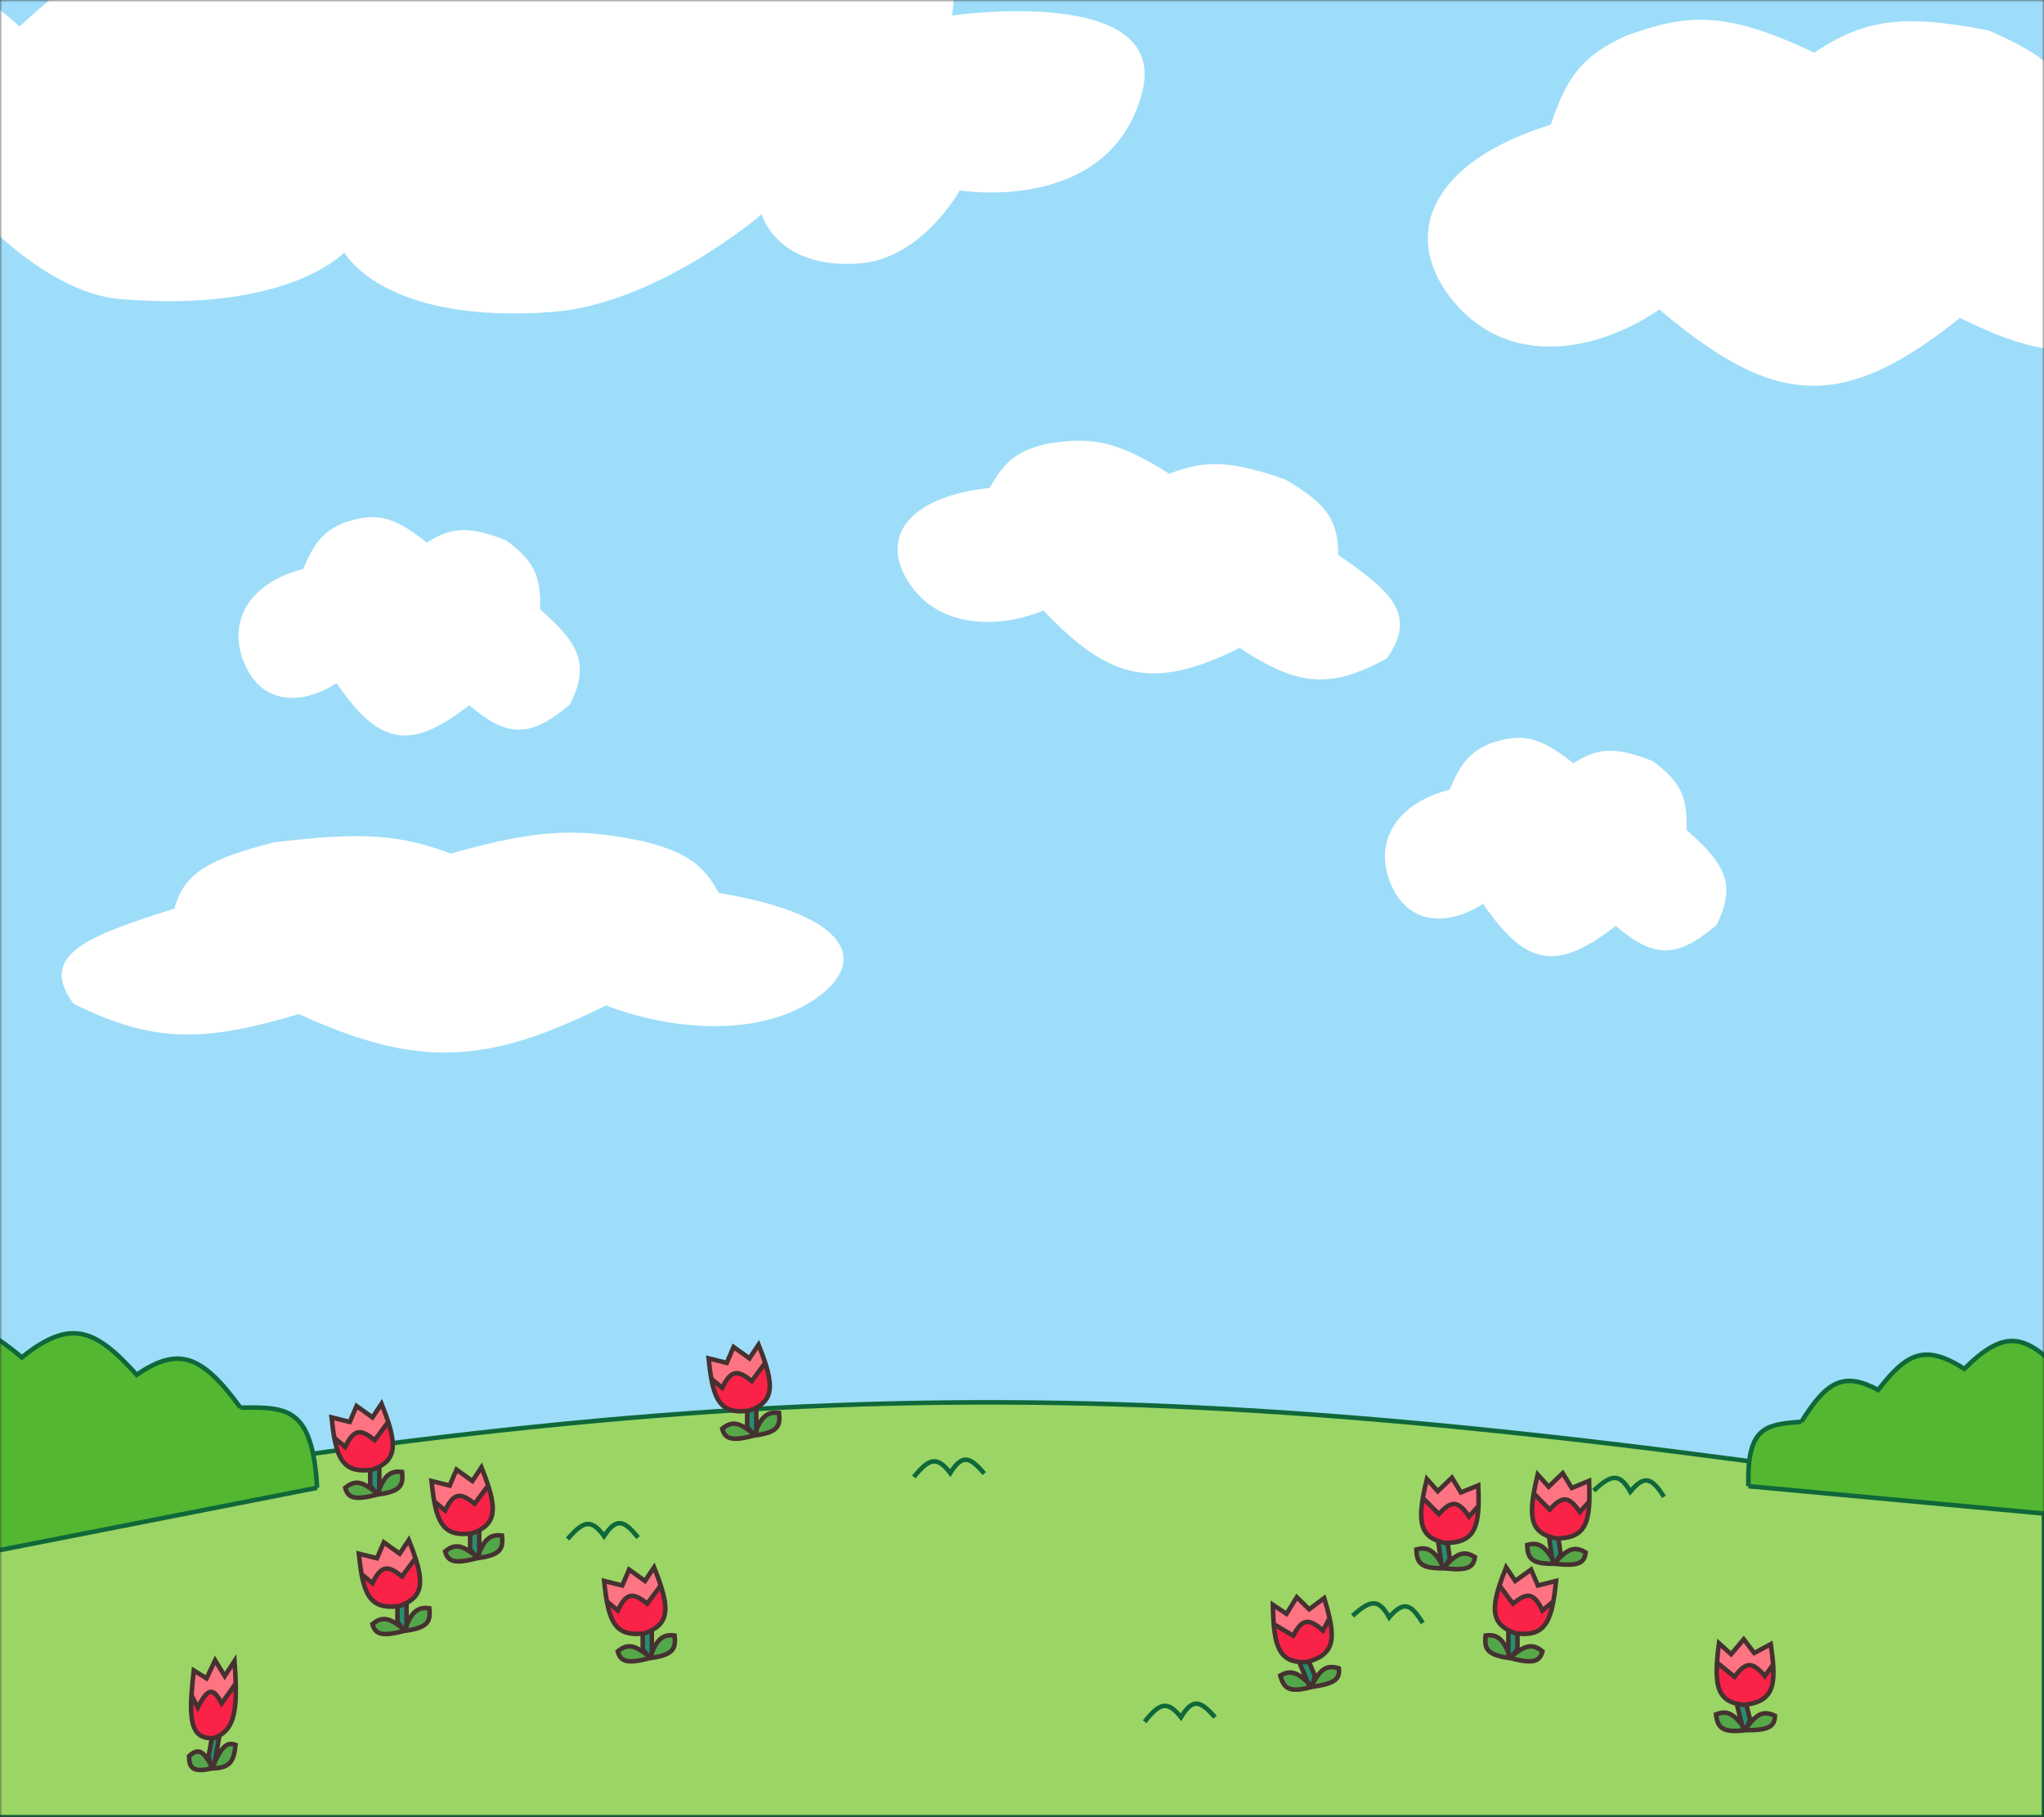 <svg width="450" height="400" viewBox="0 0 450 400" fill="none" xmlns="http://www.w3.org/2000/svg">
<rect x="0" y="0" width="450" height="400" fill="#333333" stroke="none"/>
<mask id="mask0_135_74" style="mask-type:alpha" maskUnits="userSpaceOnUse" x="0" y="0" width="450" height="400">
<rect width="450" height="400" fill="#9DDDF9"/>
</mask>
<g mask="url(#mask0_135_74)">
<rect width="450" height="400" fill="#9DDDF9"/>
<path d="M267.5 378C264.302 374.388 262.61 373.66 260 378C256.961 374.128 255.188 374.968 252 379" stroke="#0F683A"/>
<path d="M450 330.997C260 302 178 300.5 -2 330.997V400H450V330.997Z" fill="#9BD565"/>
<path d="M267.5 378C264.302 374.388 262.61 373.659 260 378C256.961 374.128 255.188 374.967 252 379M-2 330.997C178 300.5 260 302 450 330.997V400H-2V330.997Z" stroke="#0F683A"/>
<path d="M313.23 357.251C310.67 353.162 309.121 352.165 305.832 356.016C303.472 351.697 301.585 352.233 297.777 355.685" stroke="#0F683A"/>
<path d="M216.704 324.366C213.566 320.702 211.887 319.945 209.205 324.241C206.231 320.32 204.444 321.129 201.19 325.108" stroke="#0F683A"/>
<path d="M341.978 352.5L339.582 354.5C337.567 350.285 336.041 350.651 333.082 353L330.115 349C328.36 354.451 328.839 357.133 332.082 358.843C332.529 359.079 333.029 359.296 333.584 359.5C333.753 359.524 333.919 359.546 334.082 359.564C339.159 360.143 340.99 357.905 341.978 352.5Z" fill="#FA2247"/>
<path d="M333.584 348L331.584 345C330.991 346.479 330.499 347.806 330.115 349L333.082 353C336.041 350.651 337.567 350.285 339.582 354.5L341.978 352.5C342.218 351.188 342.408 349.69 342.584 348L338.582 349L337.082 345.5L333.584 348Z" fill="#FE7482"/>
<path d="M333.584 359.5C333.029 359.296 332.529 359.079 332.082 358.843V363.736C332.219 364.055 332.356 364.398 332.495 364.766C332.712 364.594 332.922 364.43 333.126 364.275L334.082 363V359.564C333.919 359.546 333.753 359.524 333.584 359.5Z" fill="#278E70"/>
<path d="M332.582 365C337.403 366.254 338.951 365.836 339.582 363.5C337.339 361.642 335.766 362.261 333.126 364.275L332.582 365Z" fill="#57A749"/>
<path d="M332.473 364.783L332.082 364V363.736C330.706 360.528 329.384 359.734 327.082 360C326.71 363.035 327.455 364.326 332.582 365L332.473 364.783Z" fill="#51A749"/>
<path d="M341.978 352.5C342.218 351.188 342.408 349.69 342.584 348L338.582 349L337.082 345.5L333.584 348L331.584 345C330.991 346.479 330.499 347.806 330.115 349M341.978 352.5L339.582 354.5C337.567 350.285 336.041 350.651 333.082 353L330.115 349M341.978 352.5C340.99 357.905 339.159 360.143 334.082 359.564M330.115 349C328.36 354.451 328.839 357.133 332.082 358.843M332.082 358.843C332.529 359.079 333.029 359.296 333.584 359.5C333.753 359.524 333.919 359.546 334.082 359.564M332.082 358.843V363.736M332.582 365C337.403 366.254 338.951 365.836 339.582 363.5C337.339 361.642 335.766 362.261 333.126 364.275M332.582 365L332.473 364.783M332.582 365C327.455 364.326 326.71 363.035 327.082 360C329.384 359.734 330.706 360.528 332.082 363.736M332.582 365L333.126 364.275M332.582 365C332.553 364.921 332.524 364.843 332.495 364.766M334.082 359.564V363L333.126 364.275M332.473 364.783L332.082 364V363.736M332.473 364.783C332.48 364.777 332.487 364.771 332.495 364.766M332.082 363.736C332.219 364.055 332.356 364.398 332.495 364.766M332.495 364.766C332.712 364.594 332.922 364.43 333.126 364.275" stroke="#463131"/>
<path d="M156.606 303.5L159.002 305.5C161.017 301.285 162.543 301.651 165.502 304L168.469 300C170.224 305.451 169.745 308.133 166.502 309.843C166.055 310.079 165.555 310.296 165 310.5C164.831 310.524 164.665 310.546 164.502 310.564C159.425 311.143 157.594 308.905 156.606 303.5Z" fill="#FA2247"/>
<path d="M165 299L167 296C167.593 297.479 168.085 298.806 168.469 300L165.502 304C162.543 301.651 161.017 301.285 159.002 305.5L156.606 303.5C156.366 302.188 156.176 300.69 156 299L160.002 300L161.502 296.5L165 299Z" fill="#FE7482"/>
<path d="M165 310.5C165.555 310.296 166.055 310.079 166.502 309.843V314.736C166.365 315.055 166.228 315.398 166.089 315.766C165.872 315.594 165.662 315.43 165.458 315.275L164.502 314V310.564C164.665 310.546 164.831 310.524 165 310.5Z" fill="#278E70"/>
<path d="M166.002 316C161.181 317.254 159.633 316.836 159.002 314.5C161.245 312.642 162.818 313.261 165.458 315.275L166.002 316Z" fill="#57A749"/>
<path d="M166.111 315.783L166.502 315V314.736C167.878 311.528 169.2 310.734 171.502 311C171.874 314.035 171.129 315.326 166.002 316L166.111 315.783Z" fill="#51A749"/>
<path d="M156.606 303.5C156.366 302.188 156.176 300.69 156 299L160.002 300L161.502 296.5L165 299L167 296C167.593 297.479 168.085 298.806 168.469 300M156.606 303.5L159.002 305.5C161.017 301.285 162.543 301.651 165.502 304L168.469 300M156.606 303.5C157.594 308.905 159.425 311.143 164.502 310.564M168.469 300C170.224 305.451 169.745 308.133 166.502 309.843M166.502 309.843C166.055 310.079 165.555 310.296 165 310.5C164.831 310.524 164.665 310.546 164.502 310.564M166.502 309.843V314.736M166.002 316C161.181 317.254 159.633 316.836 159.002 314.5C161.245 312.642 162.818 313.261 165.458 315.275M166.002 316L166.111 315.783M166.002 316C171.129 315.326 171.874 314.035 171.502 311C169.2 310.734 167.878 311.528 166.502 314.736M166.002 316L165.458 315.275M166.002 316C166.031 315.921 166.06 315.843 166.089 315.766M164.502 310.564V314L165.458 315.275M166.111 315.783L166.502 315V314.736M166.111 315.783C166.104 315.777 166.097 315.771 166.089 315.766M166.502 314.736C166.365 315.055 166.228 315.398 166.089 315.766M166.089 315.766C165.872 315.594 165.662 315.43 165.458 315.275" stroke="#463131"/>
<path d="M390.366 366.418L388.537 368.947C385.545 365.36 384.156 366.091 381.868 369.098L378.006 365.954C377.651 371.669 378.776 374.15 382.341 375.007C382.833 375.125 383.371 375.212 383.959 375.273C384.129 375.255 384.295 375.234 384.457 375.212C389.52 374.52 390.742 371.899 390.366 366.418Z" fill="#FA2247"/>
<path d="M381.12 364.129L378.442 361.715C378.232 363.294 378.083 364.702 378.006 365.954L381.868 369.098C384.156 366.091 385.545 365.36 388.537 368.947L390.366 366.418C390.275 365.087 390.089 363.588 389.842 361.907L386.211 363.864L383.893 360.843L381.12 364.129Z" fill="#FE7482"/>
<path d="M383.959 375.273C383.371 375.212 382.833 375.125 382.341 375.007L383.549 379.749C383.76 380.024 383.977 380.322 384.203 380.644C384.371 380.425 384.534 380.214 384.693 380.013L385.305 378.542L384.457 375.212C384.295 375.234 384.129 375.255 383.959 375.273Z" fill="#278E70"/>
<path d="M384.345 380.85C389.326 380.876 390.723 380.088 390.758 377.669C388.127 376.422 386.755 377.41 384.693 380.013L384.345 380.85Z" fill="#57A749"/>
<path d="M384.186 380.666L383.614 380.004L383.549 379.749C381.424 376.979 379.947 376.536 377.781 377.362C378.17 380.395 379.21 381.462 384.345 380.85L384.186 380.666Z" fill="#51A749"/>
<path d="M390.366 366.418C390.275 365.087 390.089 363.588 389.842 361.907L386.211 363.864L383.893 360.843L381.12 364.129L378.442 361.715C378.232 363.294 378.083 364.702 378.006 365.954M390.366 366.418L388.537 368.947C385.545 365.36 384.156 366.091 381.868 369.098L378.006 365.954M390.366 366.418C390.742 371.899 389.52 374.52 384.457 375.212M378.006 365.954C377.651 371.669 378.776 374.15 382.341 375.007M382.341 375.007C382.833 375.125 383.371 375.212 383.959 375.273C384.129 375.255 384.295 375.234 384.457 375.212M382.341 375.007L383.549 379.749M384.345 380.85C389.326 380.876 390.723 380.088 390.758 377.669C388.127 376.422 386.755 377.41 384.693 380.013M384.345 380.85L384.186 380.666M384.345 380.85C379.21 381.462 378.17 380.395 377.781 377.362C379.947 376.536 381.424 376.979 383.549 379.749M384.345 380.85L384.693 380.013M384.345 380.85C384.297 380.78 384.25 380.712 384.203 380.644M384.457 375.212L385.305 378.542L384.693 380.013M384.186 380.666L383.614 380.004L383.549 379.749M384.186 380.666C384.192 380.659 384.197 380.652 384.203 380.644M383.549 379.749C383.76 380.024 383.977 380.322 384.203 380.644M384.203 380.644C384.371 380.425 384.534 380.214 384.693 380.013" stroke="#463131"/>
<path d="M292.712 356.154L291.272 358.923C287.788 355.811 286.52 356.736 284.696 360.045L280.416 357.498C280.899 363.203 282.374 365.494 286.026 365.822C286.53 365.867 287.075 365.875 287.665 365.849C287.83 365.806 287.992 365.762 288.149 365.716C293.057 364.293 293.883 361.522 292.712 356.154Z" fill="#FA2247"/>
<path d="M283.231 355.238L280.229 353.241C280.252 354.834 280.31 356.248 280.416 357.498L284.696 360.045C286.52 356.736 287.788 355.811 291.272 358.923L292.712 356.154C292.427 354.851 292.025 353.395 291.536 351.768L288.229 354.234L285.495 351.582L283.231 355.238Z" fill="#FE7482"/>
<path d="M287.665 365.849C287.075 365.875 286.53 365.867 286.026 365.822L287.912 370.337C288.161 370.578 288.42 370.842 288.69 371.127C288.824 370.885 288.955 370.653 289.083 370.431L289.474 368.886L288.149 365.716C287.992 365.762 287.83 365.806 287.665 365.849Z" fill="#278E70"/>
<path d="M288.861 371.31C293.792 370.609 295.059 369.626 294.741 367.227C291.956 366.378 290.743 367.555 289.083 370.431L288.861 371.31Z" fill="#57A749"/>
<path d="M288.677 371.151L288.014 370.58L287.912 370.337C285.406 367.907 283.88 367.684 281.858 368.817C282.685 371.76 283.87 372.664 288.861 371.31L288.677 371.151Z" fill="#51A749"/>
<path d="M292.712 356.154C292.427 354.851 292.025 353.395 291.536 351.768L288.229 354.234L285.495 351.582L283.231 355.238L280.229 353.241C280.252 354.834 280.31 356.248 280.416 357.498M292.712 356.154L291.272 358.923C287.788 355.811 286.52 356.736 284.696 360.045L280.416 357.498M292.712 356.154C293.883 361.522 293.057 364.293 288.149 365.716M280.416 357.498C280.899 363.203 282.374 365.494 286.026 365.822M286.026 365.822C286.53 365.867 287.075 365.875 287.665 365.849C287.83 365.806 287.992 365.762 288.149 365.716M286.026 365.822L287.912 370.337M288.861 371.31C293.792 370.609 295.059 369.626 294.741 367.227C291.956 366.378 290.743 367.555 289.083 370.431M288.861 371.31L288.677 371.151M288.861 371.31C283.87 372.664 282.685 371.76 281.858 368.817C283.88 367.684 285.406 367.907 287.912 370.337M288.861 371.31L289.083 370.431M288.861 371.31C288.803 371.248 288.746 371.187 288.69 371.127M288.149 365.716L289.474 368.886L289.083 370.431M288.677 371.151L288.014 370.58L287.912 370.337M288.677 371.151C288.681 371.143 288.685 371.135 288.69 371.127M287.912 370.337C288.161 370.578 288.42 370.842 288.69 371.127M288.69 371.127C288.824 370.885 288.955 370.653 289.083 370.431" stroke="#463131"/>
<path d="M133.606 352.5L136.002 354.5C138.017 350.285 139.543 350.651 142.502 353L145.469 349C147.224 354.451 146.745 357.133 143.502 358.843C143.055 359.079 142.555 359.296 142 359.5C141.831 359.524 141.665 359.546 141.502 359.564C136.425 360.143 134.594 357.905 133.606 352.5Z" fill="#FA2247"/>
<path d="M142 348L144 345C144.593 346.479 145.085 347.806 145.469 349L142.502 353C139.543 350.651 138.017 350.285 136.002 354.5L133.606 352.5C133.366 351.188 133.176 349.69 133 348L137.002 349L138.502 345.5L142 348Z" fill="#FE7482"/>
<path d="M142 359.5C142.555 359.296 143.055 359.079 143.502 358.843V363.736C143.365 364.055 143.228 364.398 143.089 364.766C142.872 364.594 142.662 364.43 142.458 364.275L141.502 363V359.564C141.665 359.546 141.831 359.524 142 359.5Z" fill="#278E70"/>
<path d="M143.002 365C138.181 366.254 136.633 365.836 136.002 363.5C138.245 361.642 139.818 362.261 142.458 364.275L143.002 365Z" fill="#57A749"/>
<path d="M143.111 364.783L143.502 364V363.736C144.878 360.528 146.2 359.734 148.502 360C148.874 363.035 148.129 364.326 143.002 365L143.111 364.783Z" fill="#51A749"/>
<path d="M133.606 352.5C133.366 351.188 133.176 349.69 133 348L137.002 349L138.502 345.5L142 348L144 345C144.593 346.479 145.085 347.806 145.469 349M133.606 352.5L136.002 354.5C138.017 350.285 139.543 350.651 142.502 353L145.469 349M133.606 352.5C134.594 357.905 136.425 360.143 141.502 359.564M145.469 349C147.224 354.451 146.745 357.133 143.502 358.843M143.502 358.843C143.055 359.079 142.555 359.296 142 359.5C141.831 359.524 141.665 359.546 141.502 359.564M143.502 358.843V363.736M143.002 365C138.181 366.254 136.633 365.836 136.002 363.5C138.245 361.642 139.818 362.261 142.458 364.275M143.002 365L143.111 364.783M143.002 365C148.129 364.326 148.874 363.035 148.502 360C146.2 359.734 144.878 360.528 143.502 363.736M143.002 365L142.458 364.275M143.002 365C143.031 364.921 143.06 364.843 143.089 364.766M141.502 359.564V363L142.458 364.275M143.111 364.783L143.502 364V363.736M143.111 364.783C143.104 364.777 143.097 364.771 143.089 364.766M143.502 363.736C143.365 364.055 143.228 364.398 143.089 364.766M143.089 364.766C142.872 364.594 142.662 364.43 142.458 364.275" stroke="#463131"/>
<path d="M73.606 316.5L76.002 318.5C78.017 314.285 79.543 314.651 82.502 317L85.469 313C87.224 318.451 86.745 321.133 83.502 322.843C83.055 323.079 82.555 323.296 82 323.5C81.831 323.524 81.665 323.546 81.502 323.564C76.425 324.143 74.594 321.905 73.606 316.5Z" fill="#FA2247"/>
<path d="M82 312L84 309C84.594 310.479 85.085 311.806 85.469 313L82.502 317C79.543 314.651 78.017 314.285 76.002 318.5L73.606 316.5C73.366 315.188 73.175 313.69 73 312L77.002 313L78.502 309.5L82 312Z" fill="#FE7482"/>
<path d="M82 323.5C82.555 323.296 83.055 323.079 83.502 322.843V327.736C83.365 328.055 83.228 328.398 83.09 328.766C82.872 328.594 82.662 328.43 82.458 328.275L81.502 327V323.564C81.665 323.546 81.831 323.524 82 323.5Z" fill="#278E70"/>
<path d="M83.002 329C78.181 330.254 76.633 329.836 76.002 327.5C78.245 325.642 79.818 326.261 82.458 328.275L83.002 329Z" fill="#57A749"/>
<path d="M83.111 328.783L83.502 328V327.736C84.878 324.528 86.2 323.734 88.502 324C88.874 327.035 88.129 328.326 83.002 329L83.111 328.783Z" fill="#51A749"/>
<path d="M73.606 316.5C73.366 315.188 73.175 313.69 73 312L77.002 313L78.502 309.5L82 312L84 309C84.594 310.479 85.085 311.806 85.469 313M73.606 316.5L76.002 318.5C78.017 314.285 79.543 314.651 82.502 317L85.469 313M73.606 316.5C74.594 321.905 76.425 324.143 81.502 323.564M85.469 313C87.224 318.451 86.745 321.133 83.502 322.843M83.502 322.843C83.055 323.079 82.555 323.296 82 323.5C81.831 323.524 81.665 323.546 81.502 323.564M83.502 322.843V327.736M83.002 329C78.181 330.254 76.633 329.836 76.002 327.5C78.245 325.642 79.818 326.261 82.458 328.275M83.002 329L83.111 328.783M83.002 329C88.129 328.326 88.874 327.035 88.502 324C86.2 323.734 84.878 324.528 83.502 327.736M83.002 329L82.458 328.275M83.002 329C83.031 328.921 83.06 328.843 83.09 328.766M81.502 323.564V327L82.458 328.275M83.111 328.783L83.502 328V327.736M83.111 328.783C83.104 328.777 83.097 328.771 83.09 328.766M83.502 327.736C83.365 328.055 83.228 328.398 83.09 328.766M83.09 328.766C82.872 328.594 82.662 328.43 82.458 328.275" stroke="#463131"/>
<path d="M42.158 373.14L43.548 375.843C45.973 371.105 47.052 371.746 48.795 374.941L51.895 370.587C52.065 377.307 51.131 380.432 48.309 382.026C47.92 382.246 47.494 382.436 47.031 382.603C46.897 382.609 46.767 382.612 46.64 382.612C42.668 382.612 41.757 379.701 42.158 373.14Z" fill="#FA2247"/>
<path d="M49.479 368.927L51.633 365.631C51.768 367.47 51.858 369.115 51.895 370.587L48.795 374.941C47.052 371.746 45.973 371.105 43.548 375.843L42.158 373.14C42.255 371.547 42.43 369.74 42.657 367.706L45.477 369.438L47.359 365.479L49.479 368.927Z" fill="#FE7482"/>
<path d="M47.031 382.603C47.494 382.436 47.92 382.246 48.309 382.026L47.268 387.845C47.096 388.206 46.919 388.595 46.736 389.013C46.608 388.78 46.483 388.557 46.362 388.344L45.908 386.698L46.64 382.612C46.767 382.612 46.897 382.609 47.031 382.603Z" fill="#278E70"/>
<path d="M46.62 389.28C42.699 390.118 41.614 389.41 41.633 386.547C43.728 384.641 44.789 385.591 46.362 388.344L46.62 389.28Z" fill="#57A749"/>
<path d="M46.748 389.036L47.212 388.159L47.268 387.845C48.993 384.216 50.164 383.452 51.853 384.08C51.489 387.739 50.65 389.174 46.62 389.28L46.748 389.036Z" fill="#51A749"/>
<path d="M42.158 373.14C42.255 371.547 42.43 369.74 42.657 367.706L45.477 369.438L47.359 365.479L49.479 368.927L51.633 365.631C51.768 367.47 51.858 369.115 51.895 370.587M42.158 373.14L43.548 375.843C45.973 371.105 47.052 371.746 48.795 374.941L51.895 370.587M42.158 373.14C41.757 379.701 42.668 382.612 46.64 382.612M51.895 370.587C52.065 377.307 51.131 380.432 48.309 382.026M48.309 382.026C47.92 382.246 47.494 382.436 47.031 382.603C46.897 382.609 46.767 382.612 46.64 382.612M48.309 382.026L47.268 387.845M46.62 389.28C42.699 390.118 41.614 389.41 41.633 386.547C43.728 384.641 44.789 385.591 46.362 388.344M46.62 389.28L46.748 389.036M46.62 389.28C50.65 389.174 51.489 387.739 51.853 384.08C50.164 383.452 48.993 384.216 47.268 387.845M46.62 389.28L46.362 388.344M46.62 389.28C46.659 389.19 46.697 389.101 46.736 389.013M46.64 382.612L45.908 386.698L46.362 388.344M46.748 389.036L47.212 388.159L47.268 387.845M46.748 389.036C46.744 389.029 46.74 389.021 46.736 389.013M47.268 387.845C47.096 388.206 46.919 388.595 46.736 389.013M46.736 389.013C46.608 388.78 46.483 388.557 46.362 388.344" stroke="#463131"/>
<path d="M325.497 331.501L323.412 333.823C320.814 329.94 319.356 330.52 316.764 333.269L313.255 329.735C312.299 335.38 313.156 337.966 316.61 339.195C317.087 339.364 317.613 339.508 318.191 339.63C318.362 339.63 318.529 339.628 318.693 339.623C323.801 339.469 325.292 336.991 325.497 331.501Z" fill="#FA2247"/>
<path d="M316.545 328.249L314.136 325.566C313.761 327.114 313.464 328.498 313.255 329.735L316.764 333.269C319.356 330.52 320.814 329.94 323.412 333.823L325.497 331.501C325.547 330.168 325.521 328.658 325.452 326.961L321.635 328.523L319.649 325.274L316.545 328.249Z" fill="#FE7482"/>
<path d="M318.191 339.63C317.613 339.508 317.087 339.364 316.61 339.195L317.311 344.038C317.492 344.334 317.676 344.653 317.866 344.998C318.057 344.797 318.241 344.605 318.421 344.422L319.185 343.023L318.693 339.623C318.529 339.628 318.362 339.63 318.191 339.63Z" fill="#278E70"/>
<path d="M317.986 345.217C322.937 345.769 324.409 345.132 324.7 342.731C322.214 341.213 320.745 342.051 318.421 344.422L317.986 345.217Z" fill="#57A749"/>
<path d="M317.848 345.017L317.348 344.299L317.311 344.038C315.49 341.06 314.068 340.463 311.827 341.056C311.893 344.112 312.815 345.283 317.986 345.217L317.848 345.017Z" fill="#51A749"/>
<path d="M325.497 331.501C325.547 330.168 325.521 328.658 325.452 326.961L321.635 328.523L319.649 325.274L316.545 328.249L314.136 325.566C313.761 327.114 313.464 328.498 313.255 329.735M325.497 331.501L323.412 333.823C320.814 329.94 319.356 330.52 316.764 333.269L313.255 329.735M325.497 331.501C325.292 336.991 323.801 339.469 318.693 339.623M313.255 329.735C312.299 335.38 313.156 337.966 316.61 339.195M316.61 339.195C317.087 339.364 317.613 339.508 318.191 339.63C318.362 339.63 318.529 339.628 318.693 339.623M316.61 339.195L317.311 344.038M317.986 345.217C322.937 345.769 324.409 345.132 324.7 342.731C322.214 341.213 320.745 342.051 318.421 344.422M317.986 345.217L317.848 345.017M317.986 345.217C312.815 345.283 311.893 344.112 311.827 341.056C314.068 340.463 315.49 341.06 317.311 344.038M317.986 345.217L318.421 344.422M317.986 345.217C317.946 345.143 317.906 345.07 317.866 344.998M318.693 339.623L319.185 343.023L318.421 344.422M317.848 345.017L317.348 344.299L317.311 344.038M317.848 345.017C317.854 345.011 317.86 345.004 317.866 344.998M317.311 344.038C317.492 344.334 317.676 344.653 317.866 344.998M317.866 344.998C318.057 344.797 318.241 344.605 318.421 344.422" stroke="#463131"/>
<path fill-rule="evenodd" clip-rule="evenodd" d="M-68.753 19.273C-68.753 19.273 -53.88 -7.543 -19.395 -6.051C-7.13 -5.524 4.301 5.864 4.301 5.864C4.301 5.864 63.17 -51.318 126.954 -44.423C165.471 -40.257 157.428 -9.779 157.428 -9.779C157.428 -9.779 174.213 -20.009 190.055 -19.441C214.472 -18.57 209.558 3.427 209.558 3.427C209.558 3.427 257.898 -3.64 251.399 20.54C244.19 47.365 211.297 41.916 211.297 41.916C211.297 41.916 202.97 57.059 189.061 58.002C170.842 59.23 167.714 47.154 167.714 47.154C167.714 47.154 144.745 66.906 121.618 68.663C84.321 71.495 75.789 55.56 75.789 55.56C75.789 55.56 63.571 68.969 26.321 65.814C11.521 64.559 -2.848 49.321 -2.848 49.321C-2.848 49.321 -16.549 64.411 -46.175 62.172C-70.255 60.346 -72.234 42.16 -72.234 42.16C-72.234 42.16 -116.022 49.278 -108.024 30.353C-98.804 8.531 -68.753 19.273 -68.753 19.273Z" fill="white"/>
<path d="M349.897 330.51L347.812 332.832C345.215 328.949 343.756 329.529 341.164 332.278L337.655 328.744C336.699 334.389 337.556 336.975 341.011 338.204C341.487 338.373 342.013 338.517 342.591 338.639C342.762 338.639 342.93 338.636 343.093 338.631C348.201 338.478 349.692 336 349.897 330.51Z" fill="#FA2247"/>
<path d="M340.945 327.257L338.536 324.574C338.161 326.123 337.865 327.507 337.655 328.744L341.164 332.278C343.756 329.529 345.215 328.949 347.812 332.832L349.897 330.51C349.947 329.177 349.921 327.667 349.853 325.969L346.035 327.532L344.05 324.282L340.945 327.257Z" fill="#FE7482"/>
<path d="M342.591 338.639C342.013 338.517 341.487 338.373 341.011 338.204L341.711 343.047C341.892 343.343 342.077 343.662 342.267 344.006C342.457 343.806 342.642 343.613 342.821 343.43L343.585 342.032L343.093 338.631C342.93 338.636 342.762 338.639 342.591 338.639Z" fill="#278E70"/>
<path d="M342.387 344.226C347.337 344.777 348.81 344.141 349.1 341.739C346.615 340.222 345.146 341.059 342.821 343.43L342.387 344.226Z" fill="#57A749"/>
<path d="M342.248 344.026L341.749 343.308L341.711 343.047C339.891 340.068 338.468 339.472 336.228 340.064C336.294 343.121 337.216 344.292 342.387 344.226L342.248 344.026Z" fill="#51A749"/>
<path d="M349.897 330.51C349.947 329.177 349.921 327.667 349.853 325.969L346.035 327.532L344.05 324.282L340.945 327.257L338.536 324.574C338.161 326.123 337.865 327.507 337.655 328.744M349.897 330.51L347.812 332.832C345.215 328.949 343.756 329.529 341.164 332.278L337.655 328.744M349.897 330.51C349.692 336 348.201 338.478 343.093 338.631M337.655 328.744C336.699 334.389 337.556 336.975 341.011 338.204M341.011 338.204C341.487 338.373 342.013 338.517 342.591 338.639C342.762 338.639 342.93 338.636 343.093 338.631M341.011 338.204L341.711 343.047M342.387 344.226C347.337 344.777 348.81 344.141 349.1 341.739C346.615 340.222 345.146 341.059 342.821 343.43M342.387 344.226L342.248 344.026M342.387 344.226C337.216 344.292 336.294 343.121 336.228 340.064C338.468 339.472 339.891 340.068 341.711 343.047M342.387 344.226L342.821 343.43M342.387 344.226C342.346 344.152 342.306 344.078 342.267 344.006M343.093 338.631L343.585 342.032L342.821 343.43M342.248 344.026L341.749 343.308L341.711 343.047M342.248 344.026C342.254 344.02 342.26 344.013 342.267 344.006M341.711 343.047C341.892 343.343 342.077 343.662 342.267 344.006M342.267 344.006C342.457 343.806 342.642 343.613 342.821 343.43" stroke="#463131"/>
<path d="M95.606 330.5L98.002 332.5C100.017 328.285 101.543 328.651 104.502 331L107.469 327C109.224 332.451 108.745 335.133 105.502 336.843C105.055 337.079 104.555 337.296 104 337.5C103.831 337.524 103.665 337.546 103.502 337.564C98.425 338.143 96.594 335.905 95.606 330.5Z" fill="#FA2247"/>
<path d="M104 326L106 323C106.593 324.479 107.085 325.806 107.469 327L104.502 331C101.543 328.651 100.017 328.285 98.002 332.5L95.606 330.5C95.366 329.188 95.175 327.69 95 326L99.002 327L100.502 323.5L104 326Z" fill="#FE7482"/>
<path d="M104 337.5C104.555 337.296 105.055 337.079 105.502 336.843V341.736C105.365 342.055 105.228 342.398 105.089 342.766C104.872 342.594 104.662 342.43 104.458 342.275L103.502 341V337.564C103.665 337.546 103.831 337.524 104 337.5Z" fill="#278E70"/>
<path d="M105.002 343C100.181 344.254 98.633 343.836 98.002 341.5C100.245 339.642 101.818 340.261 104.458 342.275L105.002 343Z" fill="#57A749"/>
<path d="M105.111 342.783L105.502 342V341.736C106.878 338.528 108.2 337.734 110.502 338C110.874 341.035 110.129 342.326 105.002 343L105.111 342.783Z" fill="#51A749"/>
<path d="M95.606 330.5C95.366 329.188 95.175 327.69 95 326L99.002 327L100.502 323.5L104 326L106 323C106.593 324.479 107.085 325.806 107.469 327M95.606 330.5L98.002 332.5C100.017 328.285 101.543 328.651 104.502 331L107.469 327M95.606 330.5C96.594 335.905 98.425 338.143 103.502 337.564M107.469 327C109.224 332.451 108.745 335.133 105.502 336.843M105.502 336.843C105.055 337.079 104.555 337.296 104 337.5C103.831 337.524 103.665 337.546 103.502 337.564M105.502 336.843V341.736M105.002 343C100.181 344.254 98.633 343.836 98.002 341.5C100.245 339.642 101.818 340.261 104.458 342.275M105.002 343L105.111 342.783M105.002 343C110.129 342.326 110.874 341.035 110.502 338C108.2 337.734 106.878 338.528 105.502 341.736M105.002 343L104.458 342.275M105.002 343C105.031 342.921 105.06 342.843 105.089 342.766M103.502 337.564V341L104.458 342.275M105.111 342.783L105.502 342V341.736M105.111 342.783C105.104 342.777 105.097 342.771 105.089 342.766M105.502 341.736C105.365 342.055 105.228 342.398 105.089 342.766M105.089 342.766C104.872 342.594 104.662 342.43 104.458 342.275" stroke="#463131"/>
<path d="M79.606 346.5L82.002 348.5C84.017 344.285 85.543 344.651 88.502 347L91.469 343C93.224 348.451 92.745 351.133 89.502 352.843C89.055 353.079 88.555 353.296 88 353.5C87.831 353.524 87.665 353.546 87.502 353.564C82.425 354.143 80.594 351.905 79.606 346.5Z" fill="#FA2247"/>
<path d="M88 342L90 339C90.594 340.479 91.085 341.806 91.469 343L88.502 347C85.543 344.651 84.017 344.285 82.002 348.5L79.606 346.5C79.366 345.188 79.175 343.69 79 342L83.002 343L84.502 339.5L88 342Z" fill="#FE7482"/>
<path d="M88 353.5C88.555 353.296 89.055 353.079 89.502 352.843V357.736C89.365 358.055 89.228 358.398 89.09 358.766C88.872 358.594 88.662 358.43 88.458 358.275L87.502 357V353.564C87.665 353.546 87.831 353.524 88 353.5Z" fill="#278E70"/>
<path d="M89.002 359C84.181 360.254 82.633 359.836 82.002 357.5C84.245 355.642 85.818 356.261 88.458 358.275L89.002 359Z" fill="#57A749"/>
<path d="M89.111 358.783L89.502 358V357.736C90.878 354.528 92.2 353.734 94.502 354C94.874 357.035 94.129 358.326 89.002 359L89.111 358.783Z" fill="#51A749"/>
<path d="M79.606 346.5C79.366 345.188 79.175 343.69 79 342L83.002 343L84.502 339.5L88 342L90 339C90.594 340.479 91.085 341.806 91.469 343M79.606 346.5L82.002 348.5C84.017 344.285 85.543 344.651 88.502 347L91.469 343M79.606 346.5C80.594 351.905 82.425 354.143 87.502 353.564M91.469 343C93.224 348.451 92.745 351.133 89.502 352.843M89.502 352.843C89.055 353.079 88.555 353.296 88 353.5C87.831 353.524 87.665 353.546 87.502 353.564M89.502 352.843V357.736M89.002 359C84.181 360.254 82.633 359.836 82.002 357.5C84.245 355.642 85.818 356.261 88.458 358.275M89.002 359L89.111 358.783M89.002 359C94.129 358.326 94.874 357.035 94.502 354C92.2 353.734 90.878 354.528 89.502 357.736M89.002 359L88.458 358.275M89.002 359C89.031 358.921 89.06 358.843 89.09 358.766M87.502 353.564V357L88.458 358.275M89.111 358.783L89.502 358V357.736M89.111 358.783C89.104 358.777 89.097 358.771 89.09 358.766M89.502 357.736C89.365 358.055 89.228 358.398 89.09 358.766M89.09 358.766C88.872 358.594 88.662 358.43 88.458 358.275" stroke="#463131"/>
<path d="M140.482 338.45C137.442 334.704 135.783 333.903 132.989 338.127C130.119 334.128 128.312 334.89 124.953 338.781" stroke="#0F683A"/>
<path d="M366.342 329.471C363.721 325.421 362.158 324.446 358.927 328.347C356.502 324.063 354.623 324.627 350.867 328.137" stroke="#0F683A"/>
<path d="M-26 346.304L69.815 327.491C68.792 309.676 63.135 309.739 53.155 309.849L52.933 309.851C44.372 298.11 39.231 296.387 30.093 302.61C20.917 292.445 15.516 290.198 4.796 298.79C-7.65 288.179 -13.136 290.463 -21.747 300.696L-26 346.304Z" fill="#53B731"/>
<path d="M-26 346.304L69.815 327.491C68.792 309.676 63.135 309.739 53.155 309.849L52.933 309.851C44.372 298.11 39.231 296.387 30.093 302.61C20.917 292.445 15.516 290.198 4.796 298.79C-7.65 288.179 -13.136 290.463 -21.747 300.696L-26 346.304Z" fill="#53B731"/>
<path d="M-26 346.304L69.815 327.491C68.792 309.676 63.135 309.739 53.155 309.849L52.933 309.851C44.372 298.11 39.231 296.387 30.093 302.61C20.917 292.445 15.516 290.198 4.796 298.79C-7.65 288.179 -13.136 290.463 -21.747 300.696L-26 346.304Z" fill="#53B731"/>
<path d="M69.815 327.491L-26 346.304L-21.747 300.696C-13.136 290.463 -7.65 288.179 4.796 298.79C15.516 290.198 20.917 292.445 30.093 302.61C39.231 296.387 44.372 298.11 52.933 309.851M69.815 327.491C68.785 309.544 63.05 309.741 52.933 309.851M69.815 327.491C68.792 309.676 63.135 309.739 53.155 309.849L52.933 309.851" stroke="#0F683A"/>
<path d="M384.931 327.14L458.999 334L452.77 300.773C445.552 293.875 441.231 292.594 432.468 301.303C423.755 295.765 419.798 297.811 413.49 305.953C406.136 302.042 402.341 303.683 396.605 312.94L396.436 312.955C388.843 313.6 384.539 313.966 384.931 327.14Z" fill="#53B731"/>
<path d="M384.931 327.14L458.999 334L452.77 300.773C445.552 293.875 441.231 292.594 432.468 301.303C423.755 295.765 419.798 297.811 413.49 305.953C406.136 302.042 402.341 303.683 396.605 312.94M384.931 327.14C384.536 313.869 388.907 313.595 396.605 312.94M384.931 327.14C384.539 313.966 388.843 313.6 396.436 312.955L396.605 312.94" stroke="#0F683A"/>
<path d="M326.627 198.265C336.124 212.151 342.464 213.56 355.716 203.17C363.85 210.082 368.563 210.927 377.499 203.294C382.007 194.25 378.84 190.041 370.797 182.896C371.16 174.831 368.938 172.041 363.675 168.004C355.375 164.701 351.691 165.149 346.329 168.628C338.256 161.994 334.541 162.107 328.336 164.073C323.723 166.048 321.922 168.463 319.521 174.249C307.101 177.34 302.811 186.135 306.903 194.939C310.996 203.742 319.721 202.922 326.627 198.265Z" fill="white"/>
<path d="M74.223 149.692C83.72 163.578 90.06 164.987 103.312 154.597C111.446 161.508 116.159 162.354 125.095 154.721C129.603 145.677 126.436 141.468 118.393 134.323C118.757 126.258 116.534 123.467 111.271 119.431C102.971 116.128 99.287 116.576 93.925 120.055C85.852 113.42 82.137 113.534 75.932 115.5C71.319 117.475 69.518 119.89 67.117 125.676C54.697 128.767 50.407 137.562 54.499 146.366C58.592 155.169 67.317 154.349 74.223 149.692Z" fill="white"/>
<path d="M326.627 198.265C336.124 212.151 342.464 213.56 355.716 203.17C363.85 210.082 368.563 210.927 377.499 203.294C382.007 194.25 378.84 190.041 370.797 182.896C371.16 174.831 368.938 172.041 363.675 168.004C355.375 164.701 351.691 165.149 346.329 168.628C338.256 161.994 334.541 162.107 328.336 164.073C323.723 166.048 321.922 168.463 319.521 174.249C307.101 177.34 302.811 186.135 306.903 194.939C310.996 203.742 319.721 202.922 326.627 198.265Z" stroke="white"/>
<path d="M74.223 149.692C83.72 163.578 90.06 164.987 103.312 154.597C111.446 161.508 116.159 162.354 125.095 154.721C129.603 145.677 126.436 141.468 118.393 134.323C118.757 126.258 116.534 123.467 111.271 119.431C102.971 116.128 99.287 116.576 93.925 120.055C85.852 113.42 82.137 113.534 75.932 115.5C71.319 117.475 69.518 119.89 67.117 125.676C54.697 128.767 50.407 137.562 54.499 146.366C58.592 155.169 67.317 154.349 74.223 149.692Z" stroke="white"/>
<path d="M133.398 220.764C107.013 233.933 92.167 234.699 65.831 222.69C44.988 228.883 34.024 229.247 16.485 220.509C9.465 210.799 18.114 206.838 38.834 200.396C40.852 192.126 46.865 189.512 60.199 185.949C80.147 183.457 88.326 184.305 99.238 188.424C119.847 182.507 128.215 183.016 141.567 185.68C151.313 188.185 154.538 190.841 157.935 197.001C184.958 201.473 191.573 210.905 179.21 219.458C166.847 228.011 147.389 226.249 133.398 220.764Z" fill="white" stroke="white"/>
<path d="M229.869 133.804C244.56 149.373 253.967 151.527 272.948 142.054C285.276 150.167 292.258 151.556 305.026 144.511C311.202 135.514 306.324 130.765 294.118 122.417C294.241 114.003 290.826 110.841 282.871 106.048C270.483 101.699 265.082 101.775 257.365 104.849C245.14 97.032 239.676 96.754 230.641 98.152C223.949 99.729 221.421 102.067 218.182 107.875C200.053 109.787 194.185 118.546 200.66 128.21C207.134 137.874 219.938 137.947 229.869 133.804Z" fill="white" stroke="white"/>
<path d="M365.359 67.504C390.917 89.221 405.432 90.216 431.453 69.388C451.728 79.431 462.452 79.823 479.796 64.702C486.864 48.153 478.478 41.635 458.329 31.171C456.522 17.237 450.69 12.943 437.711 7.193C418.237 3.387 410.214 4.984 399.45 12.167C379.399 2.586 371.198 3.616 358.075 8.389C348.484 12.819 345.274 17.371 341.825 27.85C315.285 35.953 308.619 52.025 320.546 66.227C332.472 80.428 351.553 77.057 365.359 67.504Z" fill="white" stroke="white"/>
</g>
</svg>
